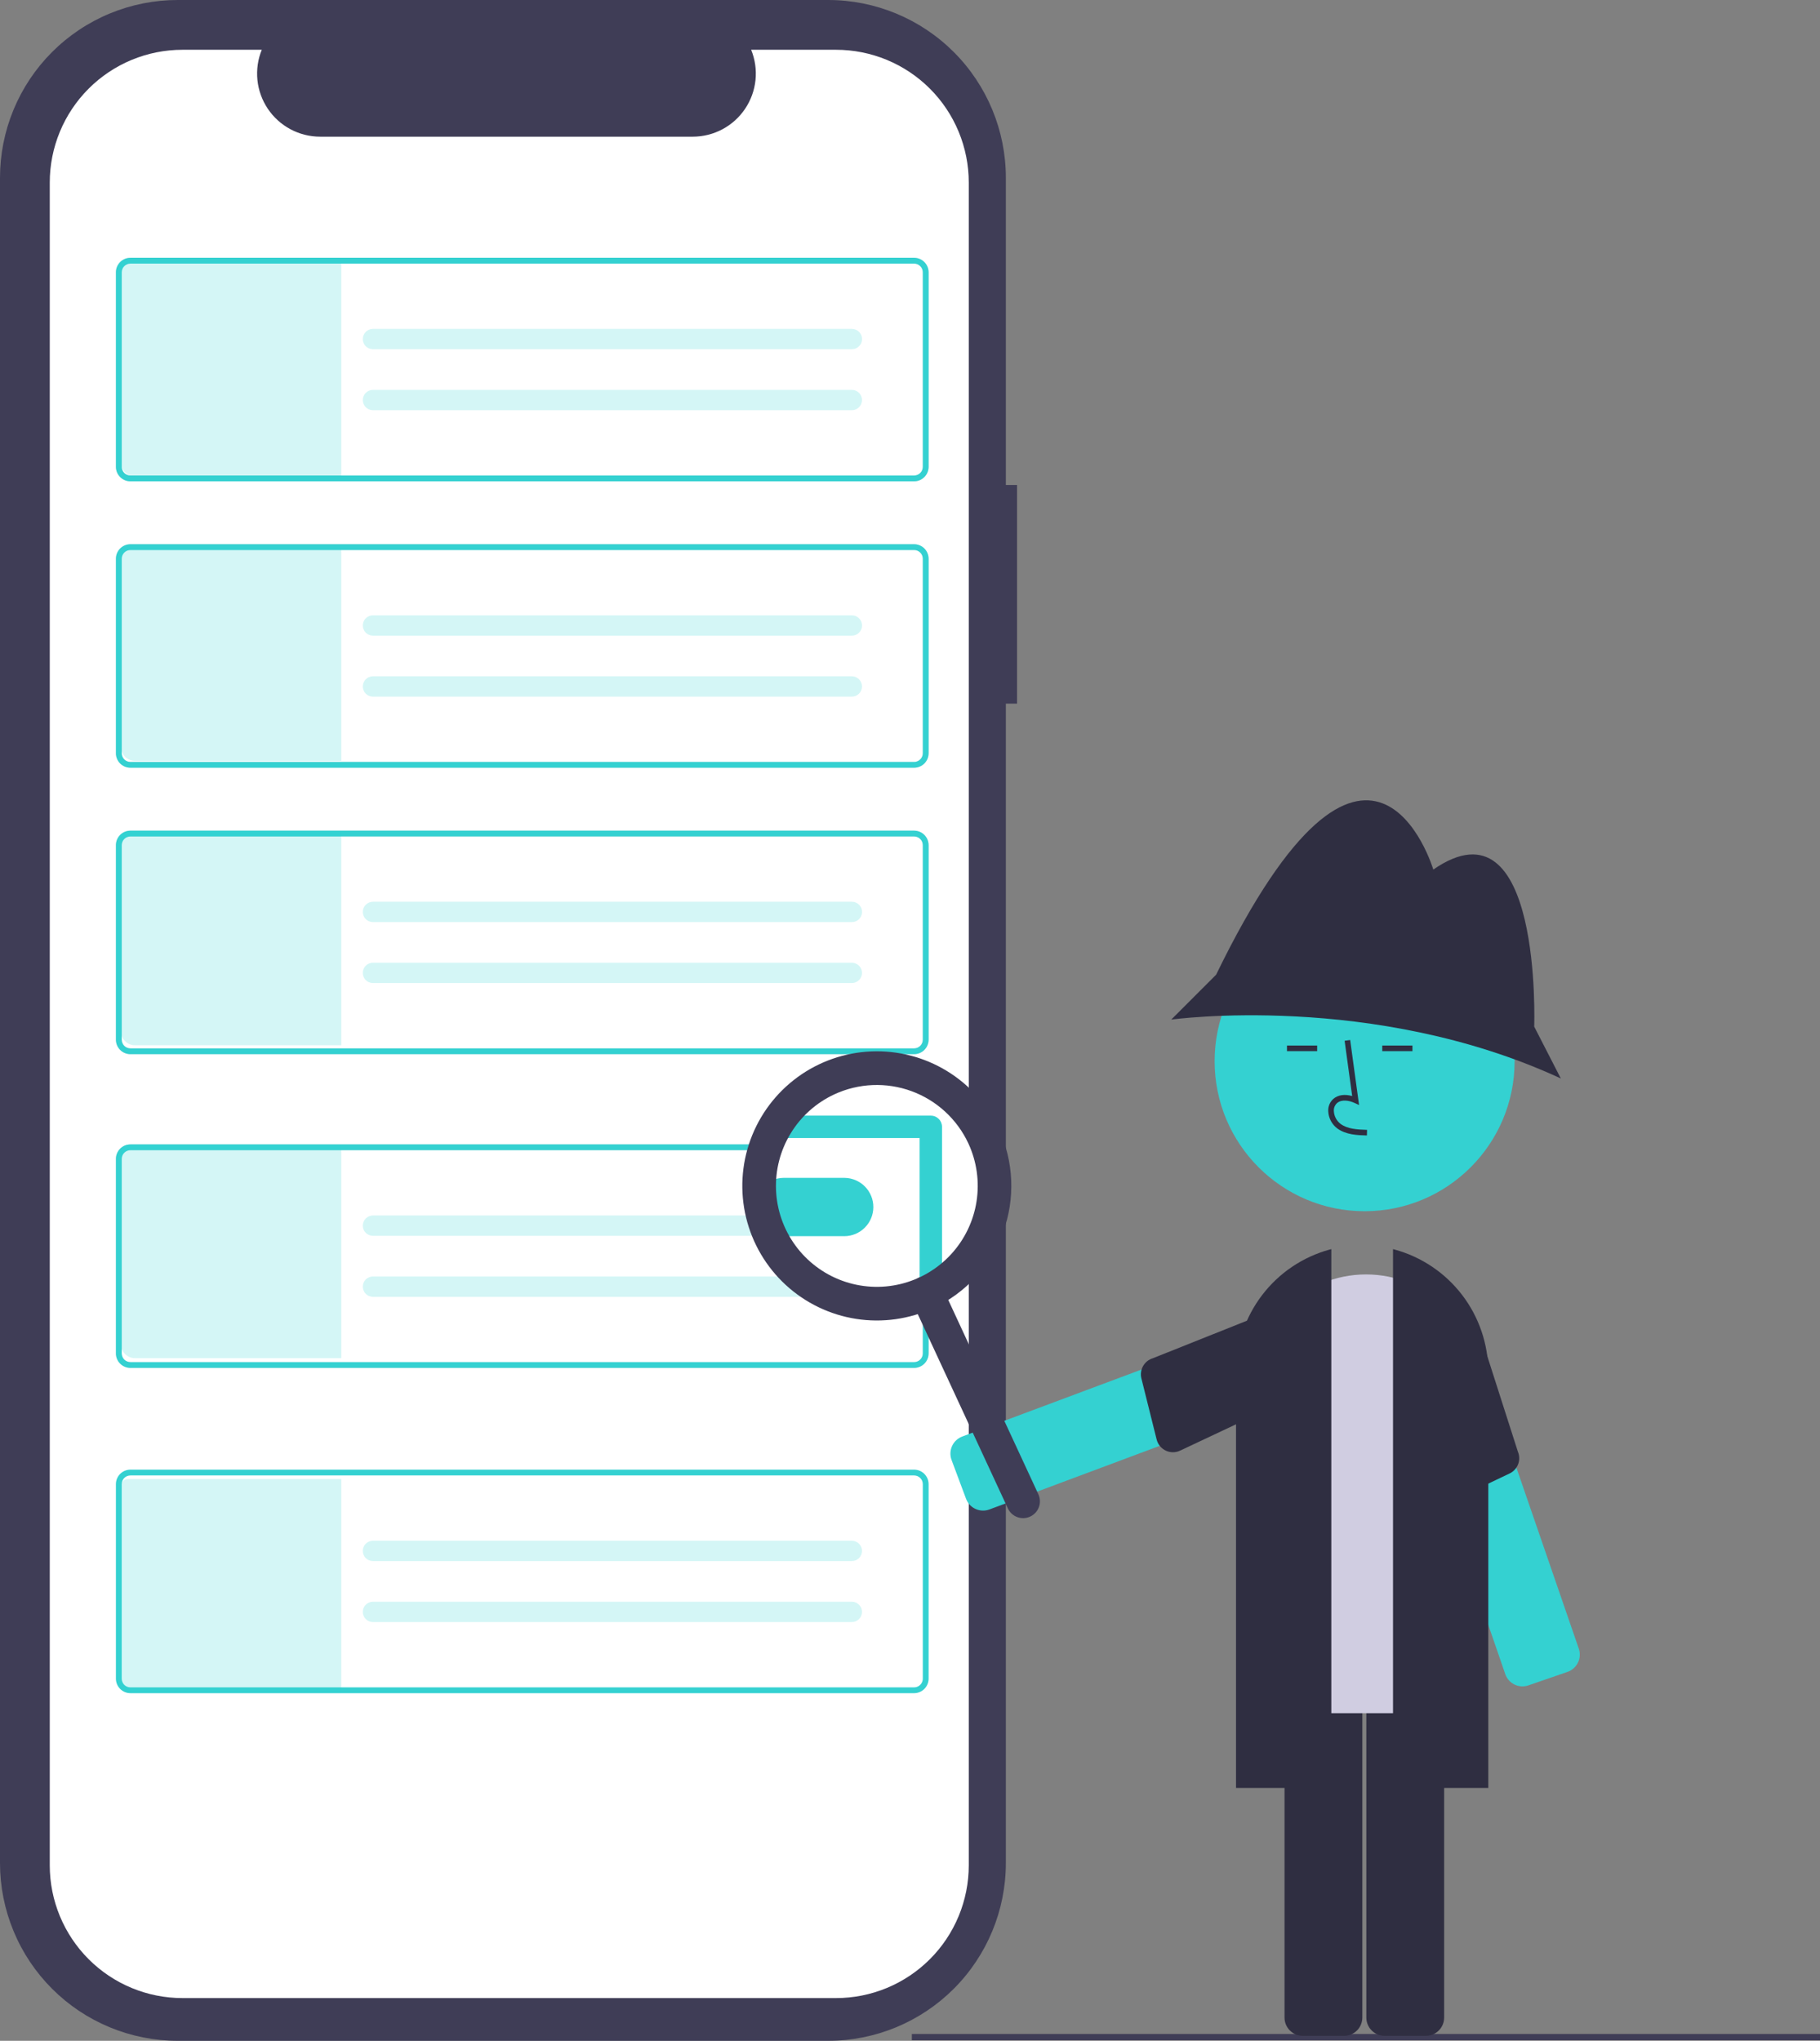 <svg width="256" height="287" viewBox="0 0 256 287" fill="none" xmlns="http://www.w3.org/2000/svg">
<rect x="0" y="0" width="256" height="287" fill="#808080" stroke="none"/>
<g clip-path="url(#clip0)">
<path d="M143.059 68.202H141.483V25.003C141.483 18.372 138.85 12.012 134.162 7.323C129.475 2.634 123.118 8.36715e-06 116.489 0H24.995C21.712 -8.28584e-06 18.462 0.647 15.43 1.903C12.397 3.16 9.642 5.001 7.321 7.323C5 9.645 3.159 12.401 1.903 15.434C0.647 18.468 7.24782e-06 21.719 0 25.003V261.997C-3.1062e-06 265.281 0.646 268.532 1.903 271.565C3.159 274.599 5 277.355 7.321 279.677C9.642 281.999 12.397 283.84 15.43 285.097C18.462 286.353 21.712 287 24.994 287H116.488C123.117 287 129.475 284.366 134.162 279.677C138.85 274.988 141.483 268.629 141.483 261.997V98.952H143.059V68.202Z" fill="#3F3D56"/>
<path d="M117.6 7H105.657C106.206 8.347 106.416 9.808 106.268 11.255C106.119 12.703 105.617 14.091 104.806 15.298C103.995 16.506 102.9 17.495 101.616 18.179C100.333 18.863 98.901 19.221 97.447 19.221H45.031C43.577 19.221 42.145 18.863 40.861 18.179C39.578 17.495 38.483 16.506 37.671 15.298C36.86 14.091 36.358 12.703 36.21 11.255C36.062 9.808 36.271 8.347 36.82 7H25.666C20.715 7 15.967 8.967 12.467 12.469C8.967 15.97 7 20.72 7 25.672V262.319C7 267.271 8.967 272.02 12.467 275.522C15.967 279.023 20.715 280.991 25.666 280.991H117.6C120.051 280.991 122.479 280.508 124.743 279.569C127.008 278.631 129.066 277.256 130.799 275.522C132.532 273.788 133.907 271.73 134.845 269.464C135.783 267.199 136.266 264.771 136.266 262.319V25.672C136.266 23.22 135.783 20.792 134.845 18.526C133.907 16.261 132.532 14.203 130.799 12.469C129.066 10.735 127.008 9.36 124.743 8.421C122.479 7.483 120.051 7 117.6 7Z" fill="white"/>
<path d="M128.576 192.372H18.344C17.803 192.371 17.284 192.156 16.901 191.773C16.519 191.39 16.303 190.871 16.303 190.33V162.977C16.303 162.436 16.519 161.917 16.901 161.534C17.284 161.151 17.803 160.936 18.344 160.935H128.576C129.118 160.936 129.636 161.151 130.019 161.534C130.402 161.917 130.617 162.436 130.618 162.977V190.33C130.617 190.872 130.402 191.39 130.019 191.773C129.636 192.156 129.118 192.371 128.576 192.372ZM18.344 161.752C18.019 161.752 17.708 161.881 17.478 162.111C17.249 162.341 17.119 162.652 17.119 162.977V190.33C17.119 190.655 17.249 190.967 17.478 191.196C17.708 191.426 18.019 191.555 18.344 191.556H128.576C128.901 191.555 129.213 191.426 129.442 191.196C129.672 190.967 129.801 190.655 129.801 190.33V162.977C129.801 162.652 129.672 162.341 129.442 162.111C129.213 161.881 128.901 161.752 128.576 161.752H18.344Z" fill="#E6E6E6"/>
<path d="M128.576 148.251H18.344C17.803 148.25 17.284 148.035 16.901 147.652C16.519 147.269 16.303 146.75 16.303 146.209V118.856C16.303 118.315 16.519 117.796 16.901 117.413C17.284 117.03 17.803 116.815 18.344 116.814H128.576C129.118 116.815 129.636 117.03 130.019 117.413C130.402 117.796 130.617 118.315 130.618 118.856V146.209C130.617 146.75 130.402 147.269 130.019 147.652C129.636 148.035 129.118 148.25 128.576 148.251ZM18.344 117.631C18.019 117.631 17.708 117.76 17.478 117.99C17.249 118.22 17.119 118.531 17.119 118.856V146.209C17.119 146.534 17.249 146.845 17.478 147.075C17.708 147.305 18.019 147.434 18.344 147.434H128.576C128.901 147.434 129.213 147.305 129.442 147.075C129.672 146.845 129.801 146.534 129.801 146.209V118.856C129.801 118.531 129.672 118.22 129.442 117.99C129.213 117.76 128.901 117.631 128.576 117.631H18.344Z" fill="#E6E6E6"/>
<path d="M128.576 107.97H18.344C17.803 107.969 17.284 107.754 16.901 107.371C16.519 106.988 16.303 106.469 16.303 105.928V78.575C16.303 78.034 16.519 77.515 16.901 77.132C17.284 76.749 17.803 76.534 18.344 76.533H128.576C129.118 76.534 129.636 76.749 130.019 77.132C130.402 77.515 130.617 78.034 130.618 78.575V105.928C130.617 106.47 130.402 106.988 130.019 107.371C129.636 107.754 129.118 107.969 128.576 107.97ZM18.344 77.35C18.019 77.35 17.708 77.48 17.478 77.709C17.249 77.939 17.119 78.25 17.119 78.575V105.928C17.119 106.253 17.249 106.565 17.478 106.794C17.708 107.024 18.019 107.153 18.344 107.154H128.576C128.901 107.153 129.213 107.024 129.442 106.794C129.672 106.565 129.801 106.253 129.801 105.928V78.575C129.801 78.25 129.672 77.939 129.442 77.709C129.213 77.48 128.901 77.35 128.576 77.35H18.344Z" fill="#E6E6E6"/>
<path d="M128.576 67.689H18.344C17.803 67.689 17.284 67.473 16.901 67.09C16.519 66.708 16.303 66.189 16.303 65.647V38.295C16.303 37.753 16.519 37.234 16.901 36.851C17.284 36.469 17.803 36.253 18.344 36.253H128.576C129.118 36.253 129.636 36.469 130.019 36.851C130.402 37.234 130.617 37.753 130.618 38.295V65.648C130.617 66.189 130.402 66.708 130.019 67.091C129.636 67.473 129.118 67.689 128.576 67.689ZM18.344 37.069C18.019 37.07 17.708 37.199 17.478 37.429C17.249 37.658 17.119 37.97 17.119 38.295V65.648C17.119 65.972 17.249 66.284 17.478 66.514C17.708 66.743 18.019 66.873 18.344 66.873H128.576C128.901 66.873 129.213 66.743 129.442 66.514C129.672 66.284 129.801 65.972 129.801 65.648V38.295C129.801 37.97 129.672 37.658 129.442 37.429C129.213 37.199 128.901 37.07 128.576 37.069H18.344Z" fill="#E6E6E6"/>
<path d="M128.576 192.372H18.344C17.803 192.371 17.284 192.156 16.901 191.773C16.519 191.39 16.303 190.871 16.303 190.33V162.977C16.303 162.436 16.519 161.917 16.901 161.534C17.284 161.151 17.803 160.936 18.344 160.935H128.576C129.118 160.936 129.636 161.151 130.019 161.534C130.402 161.917 130.617 162.436 130.618 162.977V190.33C130.617 190.872 130.402 191.39 130.019 191.773C129.636 192.156 129.118 192.371 128.576 192.372ZM18.344 161.752C18.019 161.752 17.708 161.881 17.478 162.111C17.249 162.341 17.119 162.652 17.119 162.977V190.33C17.119 190.655 17.249 190.967 17.478 191.196C17.708 191.426 18.019 191.555 18.344 191.556H128.576C128.901 191.555 129.213 191.426 129.442 191.196C129.672 190.967 129.801 190.655 129.801 190.33V162.977C129.801 162.652 129.672 162.341 129.442 162.111C129.213 161.881 128.901 161.752 128.576 161.752H18.344Z" fill="#34D1D1"/>
<path d="M128.576 148.251H18.344C17.803 148.25 17.284 148.035 16.901 147.652C16.519 147.269 16.303 146.75 16.303 146.209V118.856C16.303 118.315 16.519 117.796 16.901 117.413C17.284 117.03 17.803 116.815 18.344 116.814H128.576C129.118 116.815 129.636 117.03 130.019 117.413C130.402 117.796 130.617 118.315 130.618 118.856V146.209C130.617 146.75 130.402 147.269 130.019 147.652C129.636 148.035 129.118 148.25 128.576 148.251ZM18.344 117.631C18.019 117.631 17.708 117.76 17.478 117.99C17.249 118.22 17.119 118.531 17.119 118.856V146.209C17.119 146.534 17.249 146.845 17.478 147.075C17.708 147.305 18.019 147.434 18.344 147.434H128.576C128.901 147.434 129.213 147.305 129.442 147.075C129.672 146.845 129.801 146.534 129.801 146.209V118.856C129.801 118.531 129.672 118.22 129.442 117.99C129.213 117.76 128.901 117.631 128.576 117.631H18.344Z" fill="#34D1D1"/>
<path d="M128.576 107.97H18.344C17.803 107.969 17.284 107.754 16.901 107.371C16.519 106.988 16.303 106.469 16.303 105.928V78.575C16.303 78.034 16.519 77.515 16.901 77.132C17.284 76.749 17.803 76.534 18.344 76.533H128.576C129.118 76.534 129.636 76.749 130.019 77.132C130.402 77.515 130.617 78.034 130.618 78.575V105.928C130.617 106.47 130.402 106.988 130.019 107.371C129.636 107.754 129.118 107.969 128.576 107.97ZM18.344 77.35C18.019 77.35 17.708 77.48 17.478 77.709C17.249 77.939 17.119 78.25 17.119 78.575V105.928C17.119 106.253 17.249 106.565 17.478 106.794C17.708 107.024 18.019 107.153 18.344 107.154H128.576C128.901 107.153 129.213 107.024 129.442 106.794C129.672 106.565 129.801 106.253 129.801 105.928V78.575C129.801 78.25 129.672 77.939 129.442 77.709C129.213 77.48 128.901 77.35 128.576 77.35H18.344Z" fill="#34D1D1"/>
<path d="M128.576 67.689H18.344C17.803 67.689 17.284 67.473 16.901 67.09C16.519 66.708 16.303 66.189 16.303 65.647V38.295C16.303 37.753 16.519 37.234 16.901 36.851C17.284 36.469 17.803 36.253 18.344 36.253H128.576C129.118 36.253 129.636 36.469 130.019 36.851C130.402 37.234 130.617 37.753 130.618 38.295V65.648C130.617 66.189 130.402 66.708 130.019 67.091C129.636 67.473 129.118 67.689 128.576 67.689ZM18.344 37.069C18.019 37.07 17.708 37.199 17.478 37.429C17.249 37.658 17.119 37.97 17.119 38.295V65.648C17.119 65.972 17.249 66.284 17.478 66.514C17.708 66.743 18.019 66.873 18.344 66.873H128.576C128.901 66.873 129.213 66.743 129.442 66.514C129.672 66.284 129.801 65.972 129.801 65.648V38.295C129.801 37.97 129.672 37.658 129.442 37.429C129.213 37.199 128.901 37.07 128.576 37.069H18.344Z" fill="#34D1D1"/>
<path d="M52.435 170.936C52.06 170.942 51.702 171.096 51.44 171.363C51.177 171.631 51.029 171.991 51.029 172.366C51.029 172.741 51.177 173.101 51.44 173.368C51.702 173.635 52.06 173.789 52.435 173.795H119.799C120.178 173.802 120.544 173.659 120.817 173.396C121.09 173.133 121.248 172.772 121.255 172.393C121.262 172.014 121.119 171.648 120.856 171.374C120.593 171.101 120.233 170.944 119.854 170.936L119.846 170.936C119.83 170.936 119.814 170.936 119.799 170.936H52.435Z" fill="#34D1D1" fill-opacity="0.21"/>
<path d="M52.435 126.815C52.06 126.821 51.702 126.974 51.44 127.242C51.177 127.509 51.029 127.869 51.029 128.244C51.029 128.619 51.177 128.979 51.44 129.246C51.702 129.514 52.06 129.667 52.435 129.673H119.799C120.178 129.681 120.544 129.537 120.817 129.274C121.09 129.011 121.248 128.651 121.255 128.272C121.262 127.893 121.119 127.526 120.856 127.253C120.593 126.98 120.233 126.822 119.854 126.815L119.846 126.815C119.83 126.815 119.814 126.815 119.799 126.815H52.435Z" fill="#34D1D1" fill-opacity="0.21"/>
<path d="M52.435 86.534C52.06 86.54 51.702 86.694 51.44 86.961C51.177 87.228 51.029 87.588 51.029 87.963C51.029 88.338 51.177 88.698 51.44 88.966C51.702 89.233 52.06 89.386 52.435 89.393H119.799C120.178 89.4 120.544 89.257 120.817 88.994C121.09 88.731 121.248 88.37 121.255 87.991C121.262 87.612 121.119 87.246 120.856 86.972C120.593 86.699 120.233 86.542 119.854 86.534L119.846 86.534C119.83 86.534 119.814 86.534 119.799 86.534H52.435Z" fill="#34D1D1" fill-opacity="0.21"/>
<path d="M52.435 46.253C52.06 46.26 51.702 46.413 51.44 46.68C51.177 46.948 51.029 47.308 51.029 47.683C51.029 48.058 51.177 48.418 51.44 48.685C51.702 48.953 52.06 49.106 52.435 49.112H119.799C120.178 49.119 120.544 48.976 120.817 48.713C121.09 48.45 121.248 48.089 121.255 47.71C121.262 47.331 121.119 46.965 120.856 46.692C120.593 46.418 120.233 46.261 119.854 46.254L119.846 46.253C119.83 46.253 119.814 46.253 119.799 46.253H52.435Z" fill="#34D1D1" fill-opacity="0.21"/>
<path d="M52.435 179.513C52.06 179.519 51.702 179.672 51.44 179.939C51.177 180.207 51.029 180.567 51.029 180.942C51.029 181.317 51.177 181.677 51.44 181.944C51.702 182.212 52.06 182.365 52.435 182.371H119.799C120.177 182.376 120.542 182.231 120.814 181.968C121.085 181.704 121.241 181.344 121.247 180.965C121.254 180.587 121.11 180.221 120.847 179.949C120.584 179.677 120.224 179.52 119.846 179.513C119.83 179.512 119.814 179.512 119.799 179.513H52.435Z" fill="#34D1D1" fill-opacity="0.21"/>
<path d="M52.435 135.391C52.06 135.397 51.702 135.551 51.44 135.818C51.177 136.085 51.029 136.445 51.029 136.821C51.029 137.196 51.177 137.556 51.44 137.823C51.702 138.09 52.06 138.244 52.435 138.25H119.799C120.177 138.255 120.542 138.11 120.814 137.846C121.085 137.583 121.241 137.222 121.247 136.844C121.254 136.465 121.11 136.1 120.847 135.828C120.584 135.555 120.224 135.398 119.846 135.391C119.83 135.391 119.814 135.391 119.799 135.391H52.435Z" fill="#34D1D1" fill-opacity="0.21"/>
<path d="M52.435 95.111C52.06 95.117 51.702 95.27 51.44 95.537C51.177 95.805 51.029 96.165 51.029 96.54C51.029 96.915 51.177 97.275 51.44 97.542C51.702 97.81 52.06 97.963 52.435 97.969H119.799C120.177 97.975 120.542 97.829 120.814 97.566C121.085 97.302 121.241 96.942 121.247 96.563C121.254 96.185 121.11 95.819 120.847 95.547C120.584 95.275 120.224 95.118 119.846 95.111C119.83 95.11 119.814 95.11 119.799 95.111H52.435Z" fill="#34D1D1" fill-opacity="0.21"/>
<path d="M52.435 54.83C52.06 54.836 51.702 54.989 51.44 55.257C51.177 55.524 51.029 55.884 51.029 56.259C51.029 56.634 51.177 56.994 51.44 57.261C51.702 57.529 52.06 57.682 52.435 57.688H119.799C120.177 57.694 120.542 57.549 120.814 57.285C121.085 57.022 121.241 56.661 121.247 56.282C121.254 55.904 121.11 55.539 120.847 55.266C120.584 54.994 120.224 54.837 119.846 54.83C119.83 54.83 119.814 54.83 119.799 54.83H52.435Z" fill="#34D1D1" fill-opacity="0.21"/>
<path d="M128.576 238.113H18.344C17.803 238.112 17.284 237.897 16.901 237.514C16.519 237.131 16.303 236.612 16.303 236.071V208.718C16.303 208.177 16.519 207.658 16.901 207.275C17.284 206.892 17.803 206.677 18.344 206.676H128.576C129.118 206.677 129.636 206.892 130.019 207.275C130.402 207.658 130.617 208.177 130.618 208.718V236.071C130.617 236.612 130.402 237.131 130.019 237.514C129.636 237.897 129.118 238.112 128.576 238.113ZM18.344 207.493C18.019 207.493 17.708 207.622 17.478 207.852C17.249 208.082 17.119 208.393 17.119 208.718V236.071C17.119 236.396 17.249 236.707 17.478 236.937C17.708 237.167 18.019 237.296 18.344 237.296H128.576C128.901 237.296 129.213 237.167 129.442 236.937C129.672 236.707 129.801 236.396 129.801 236.071V208.718C129.801 208.393 129.672 208.082 129.442 207.852C129.213 207.622 128.901 207.493 128.576 207.493H18.344Z" fill="#34D1D1"/>
<path d="M52.435 216.677C52.06 216.683 51.702 216.837 51.44 217.104C51.177 217.371 51.029 217.731 51.029 218.106C51.029 218.481 51.177 218.841 51.44 219.109C51.702 219.376 52.06 219.529 52.435 219.536H119.799C120.177 219.541 120.542 219.396 120.814 219.132C121.085 218.869 121.241 218.508 121.247 218.13C121.254 217.751 121.11 217.386 120.847 217.113C120.584 216.841 120.224 216.684 119.846 216.677C119.83 216.677 119.814 216.677 119.799 216.677H52.435Z" fill="#34D1D1" fill-opacity="0.21"/>
<path d="M52.435 225.253C52.06 225.259 51.702 225.413 51.44 225.68C51.177 225.948 51.029 226.308 51.029 226.683C51.029 227.058 51.177 227.418 51.44 227.685C51.702 227.952 52.06 228.106 52.435 228.112H119.799C120.177 228.117 120.542 227.972 120.814 227.709C121.085 227.445 121.241 227.084 121.247 226.706C121.254 226.328 121.11 225.962 120.847 225.69C120.584 225.417 120.224 225.26 119.846 225.253C119.83 225.253 119.814 225.253 119.799 225.253H52.435Z" fill="#34D1D1" fill-opacity="0.21"/>
<path d="M124.225 182.522C132.934 182.522 139.994 175.46 139.994 166.748C139.994 158.036 132.934 150.974 124.225 150.974C115.516 150.974 108.456 158.036 108.456 166.748C108.456 175.46 115.516 182.522 124.225 182.522Z" fill="white"/>
<path d="M118.748 173.845C118.721 173.845 118.694 173.845 118.667 173.844H110.191C109.116 173.827 108.09 173.388 107.336 172.621C106.581 171.855 106.158 170.822 106.157 169.746C106.157 168.67 106.579 167.637 107.333 166.87C108.087 166.103 109.113 165.663 110.188 165.645H118.671C118.713 165.644 118.758 165.644 118.803 165.645C119.885 165.66 120.917 166.102 121.674 166.875C122.431 167.648 122.852 168.689 122.845 169.772C122.838 170.854 122.403 171.89 121.636 172.653C120.868 173.416 119.83 173.844 118.748 173.845Z" fill="#34D1D1"/>
<path d="M256 286.04H128.259V286.924H256V286.04Z" fill="#3F3D56"/>
<path d="M136.129 211.266C136.029 211.11 135.946 210.943 135.881 210.77L133.846 205.317C133.609 204.68 133.634 203.975 133.916 203.357C134.198 202.739 134.714 202.257 135.35 202.019L180.781 185.049C181.418 184.812 182.122 184.837 182.74 185.119C183.358 185.402 183.839 185.917 184.078 186.554L186.113 192.007C186.231 192.322 186.285 192.657 186.273 192.994C186.262 193.33 186.184 193.661 186.044 193.967C185.904 194.273 185.706 194.549 185.459 194.779C185.213 195.008 184.924 195.187 184.609 195.305L139.178 212.274C138.631 212.478 138.031 212.49 137.477 212.306C136.922 212.123 136.447 211.756 136.129 211.266Z" fill="#34D1D1"/>
<path d="M180.636 183.64L162.162 191.01C161.579 191.185 161.087 191.577 160.787 192.106C160.486 192.635 160.401 193.259 160.548 193.849L162.692 202.436C162.777 202.775 162.936 203.091 163.157 203.362C163.378 203.632 163.657 203.85 163.973 204C164.289 204.15 164.634 204.228 164.983 204.229C165.333 204.229 165.678 204.152 165.994 204.003L184.52 195.281C185.107 195.061 185.582 194.617 185.843 194.046C186.103 193.476 186.127 192.826 185.909 192.238L183.682 185.031C183.462 184.443 183.018 183.966 182.447 183.705C181.876 183.445 181.224 183.421 180.636 183.64Z" fill="#2F2E41"/>
<path d="M214.445 237.139C213.865 237.205 213.28 237.072 212.786 236.761C212.292 236.45 211.919 235.979 211.728 235.427L195.915 189.568C195.805 189.25 195.759 188.913 195.779 188.577C195.799 188.241 195.886 187.913 196.033 187.61C196.18 187.307 196.386 187.037 196.638 186.814C196.89 186.59 197.183 186.419 197.501 186.309L203.002 184.411C203.644 184.19 204.348 184.233 204.959 184.531C205.57 184.828 206.038 185.356 206.26 185.998L222.074 231.858C222.294 232.5 222.251 233.204 221.954 233.815C221.656 234.426 221.129 234.894 220.487 235.117L214.986 237.014C214.811 237.075 214.63 237.117 214.445 237.139Z" fill="#34D1D1"/>
<path d="M207.438 185.214L213.508 204.16C213.743 204.721 213.753 205.351 213.537 205.919C213.32 206.487 212.893 206.95 212.345 207.212L204.357 211.02C204.042 211.171 203.697 211.249 203.348 211.25C202.998 211.252 202.653 211.175 202.336 211.027C202.02 210.879 201.74 210.662 201.517 210.393C201.294 210.123 201.134 209.808 201.048 209.469L195.99 189.622C195.786 189.029 195.826 188.379 196.1 187.815C196.374 187.252 196.861 186.819 197.453 186.614L204.428 183.747C205.022 183.543 205.672 183.583 206.237 183.858C206.801 184.133 207.233 184.62 207.438 185.214Z" fill="#2F2E41"/>
<path d="M189.062 286.3H183.243C182.564 286.299 181.912 286.029 181.432 285.548C180.952 285.068 180.681 284.416 180.681 283.737V235.226C180.681 234.546 180.952 233.895 181.432 233.414C181.912 232.934 182.564 232.663 183.243 232.663H189.062C189.741 232.663 190.392 232.934 190.873 233.414C191.353 233.895 191.623 234.546 191.624 235.226V283.737C191.623 284.416 191.353 285.068 190.873 285.548C190.392 286.029 189.741 286.299 189.062 286.3Z" fill="#2F2E41"/>
<path d="M200.57 286.3H194.751C194.072 286.299 193.42 286.029 192.94 285.548C192.459 285.068 192.189 284.416 192.188 283.737V235.226C192.189 234.546 192.459 233.895 192.94 233.414C193.42 232.934 194.072 232.663 194.751 232.663H200.57C201.249 232.663 201.9 232.934 202.381 233.414C202.861 233.895 203.131 234.546 203.132 235.226V283.737C203.131 284.416 202.861 285.068 202.381 285.548C201.9 286.029 201.249 286.299 200.57 286.3Z" fill="#2F2E41"/>
<path d="M205.365 240.929H178.928C178.196 240.928 177.494 240.637 176.977 240.12C176.46 239.602 176.169 238.9 176.168 238.169V195.206C176.168 190.967 177.851 186.902 180.848 183.904C183.844 180.907 187.909 179.223 192.146 179.223C196.384 179.223 200.448 180.907 203.445 183.904C206.441 186.902 208.125 190.967 208.125 195.206V238.169C208.124 238.9 207.833 239.602 207.316 240.12C206.798 240.637 206.097 240.928 205.365 240.929Z" fill="#D0CDE1"/>
<path d="M209.345 251.438H195.941V175.662L196.19 175.73C199.965 176.766 203.296 179.013 205.672 182.125C208.048 185.237 209.338 189.042 209.345 192.958V251.438Z" fill="#2F2E41"/>
<path d="M187.262 251.438H173.858V192.958C173.865 189.042 175.155 185.237 177.531 182.125C179.907 179.013 183.238 176.766 187.013 175.73L187.262 175.662V251.438Z" fill="#2F2E41"/>
<path d="M191.946 170.336C203.599 170.336 213.045 160.887 213.045 149.231C213.045 137.574 203.599 128.125 191.946 128.125C180.294 128.125 170.848 137.574 170.848 149.231C170.848 160.887 180.294 170.336 191.946 170.336Z" fill="#34D1D1"/>
<path d="M215.8 144.372C215.8 144.372 216.983 111.64 201.608 122.288C201.608 122.288 192.738 92.514 171.056 137.076L164.748 143.386C164.748 143.386 193.132 139.442 219.545 151.667L215.8 144.372Z" fill="#2F2E41"/>
<path d="M192.267 159.683C190.964 159.646 189.342 159.601 188.093 158.688C187.721 158.405 187.415 158.044 187.197 157.63C186.979 157.217 186.854 156.76 186.831 156.293C186.809 155.961 186.863 155.629 186.99 155.321C187.117 155.014 187.314 154.74 187.565 154.521C188.217 153.97 189.17 153.84 190.197 154.142L189.133 146.364L189.914 146.256L191.165 155.401L190.513 155.102C189.757 154.755 188.719 154.578 188.073 155.124C187.915 155.266 187.792 155.444 187.713 155.642C187.634 155.84 187.602 156.053 187.619 156.266C187.638 156.613 187.732 156.953 187.894 157.261C188.056 157.569 188.282 157.838 188.558 158.051C189.53 158.762 190.823 158.853 192.289 158.894L192.267 159.683Z" fill="#2F2E41"/>
<path d="M185.271 147.034H181.024V147.823H185.271V147.034Z" fill="#2F2E41"/>
<path d="M198.674 147.034H194.428V147.823H198.674V147.034Z" fill="#2F2E41"/>
<path d="M144.905 213.278C144.336 213.542 143.686 213.569 143.096 213.354C142.507 213.138 142.028 212.697 141.764 212.128L128.159 182.794C127.895 182.225 127.868 181.574 128.084 180.985C128.299 180.396 128.74 179.916 129.309 179.652C129.878 179.388 130.529 179.361 131.118 179.577C131.707 179.792 132.186 180.233 132.45 180.802L146.055 210.136C146.319 210.705 146.347 211.356 146.131 211.945C145.915 212.535 145.474 213.014 144.905 213.278Z" fill="#3F3D56"/>
<path d="M130.927 181.715C130.509 181.715 130.108 181.549 129.812 181.253C129.517 180.957 129.351 180.556 129.351 180.137V160.044H109.639C109.221 160.044 108.82 159.878 108.524 159.582C108.229 159.286 108.062 158.885 108.062 158.467C108.062 158.048 108.229 157.647 108.524 157.351C108.82 157.055 109.221 156.889 109.639 156.889H130.927C131.346 156.889 131.747 157.055 132.042 157.351C132.338 157.647 132.504 158.048 132.504 158.467V180.137C132.504 180.556 132.338 180.957 132.042 181.253C131.747 181.549 131.346 181.715 130.927 181.715Z" fill="#34D1D1"/>
<path d="M131.3 183.945C127.905 185.52 124.119 186.053 120.421 185.477C116.723 184.9 113.279 183.239 110.525 180.705C107.77 178.17 105.829 174.876 104.947 171.237C104.064 167.599 104.28 163.781 105.567 160.265C106.854 156.75 109.154 153.695 112.176 151.487C115.199 149.279 118.808 148.018 122.547 147.861C126.286 147.705 129.988 148.662 133.184 150.61C136.379 152.559 138.926 155.411 140.501 158.807C142.607 163.362 142.821 168.567 141.096 173.279C139.371 177.992 135.848 181.827 131.3 183.945ZM117.363 153.896C114.817 155.077 112.678 156.988 111.217 159.386C109.756 161.783 109.039 164.56 109.156 167.366C109.273 170.171 110.219 172.879 111.875 175.146C113.53 177.414 115.82 179.139 118.456 180.105C121.092 181.07 123.955 181.232 126.682 180.57C129.41 179.908 131.88 178.452 133.781 176.385C135.681 174.319 136.926 171.735 137.358 168.961C137.791 166.186 137.391 163.346 136.21 160.799C134.622 157.386 131.746 154.743 128.213 153.449C124.68 152.155 120.778 152.316 117.363 153.896Z" fill="#3F3D56"/>
<path d="M17 38C17 37.448 17.448 37 18 37H48V67H19C17.895 67 17 66.105 17 65V38Z" fill="#34D1D1" fill-opacity="0.21"/>
<path d="M17 78C17 77.448 17.448 77 18 77H48V107H19C17.895 107 17 106.105 17 105V78Z" fill="#34D1D1" fill-opacity="0.21"/>
<path d="M17 118C17 117.448 17.448 117 18 117H48V147H19C17.895 147 17 146.105 17 145V118Z" fill="#34D1D1" fill-opacity="0.21"/>
<path d="M17 162C17 161.448 17.448 161 18 161H48V191H19C17.895 191 17 190.105 17 189V162Z" fill="#34D1D1" fill-opacity="0.21"/>
<path d="M17 209C17 208.448 17.448 208 18 208H48V238H19C17.895 238 17 237.105 17 236V209Z" fill="#34D1D1" fill-opacity="0.21"/>
</g>
<defs>
<clipPath id="clip0">
<rect width="256" height="287" fill="white"/>
</clipPath>
</defs>
</svg>
